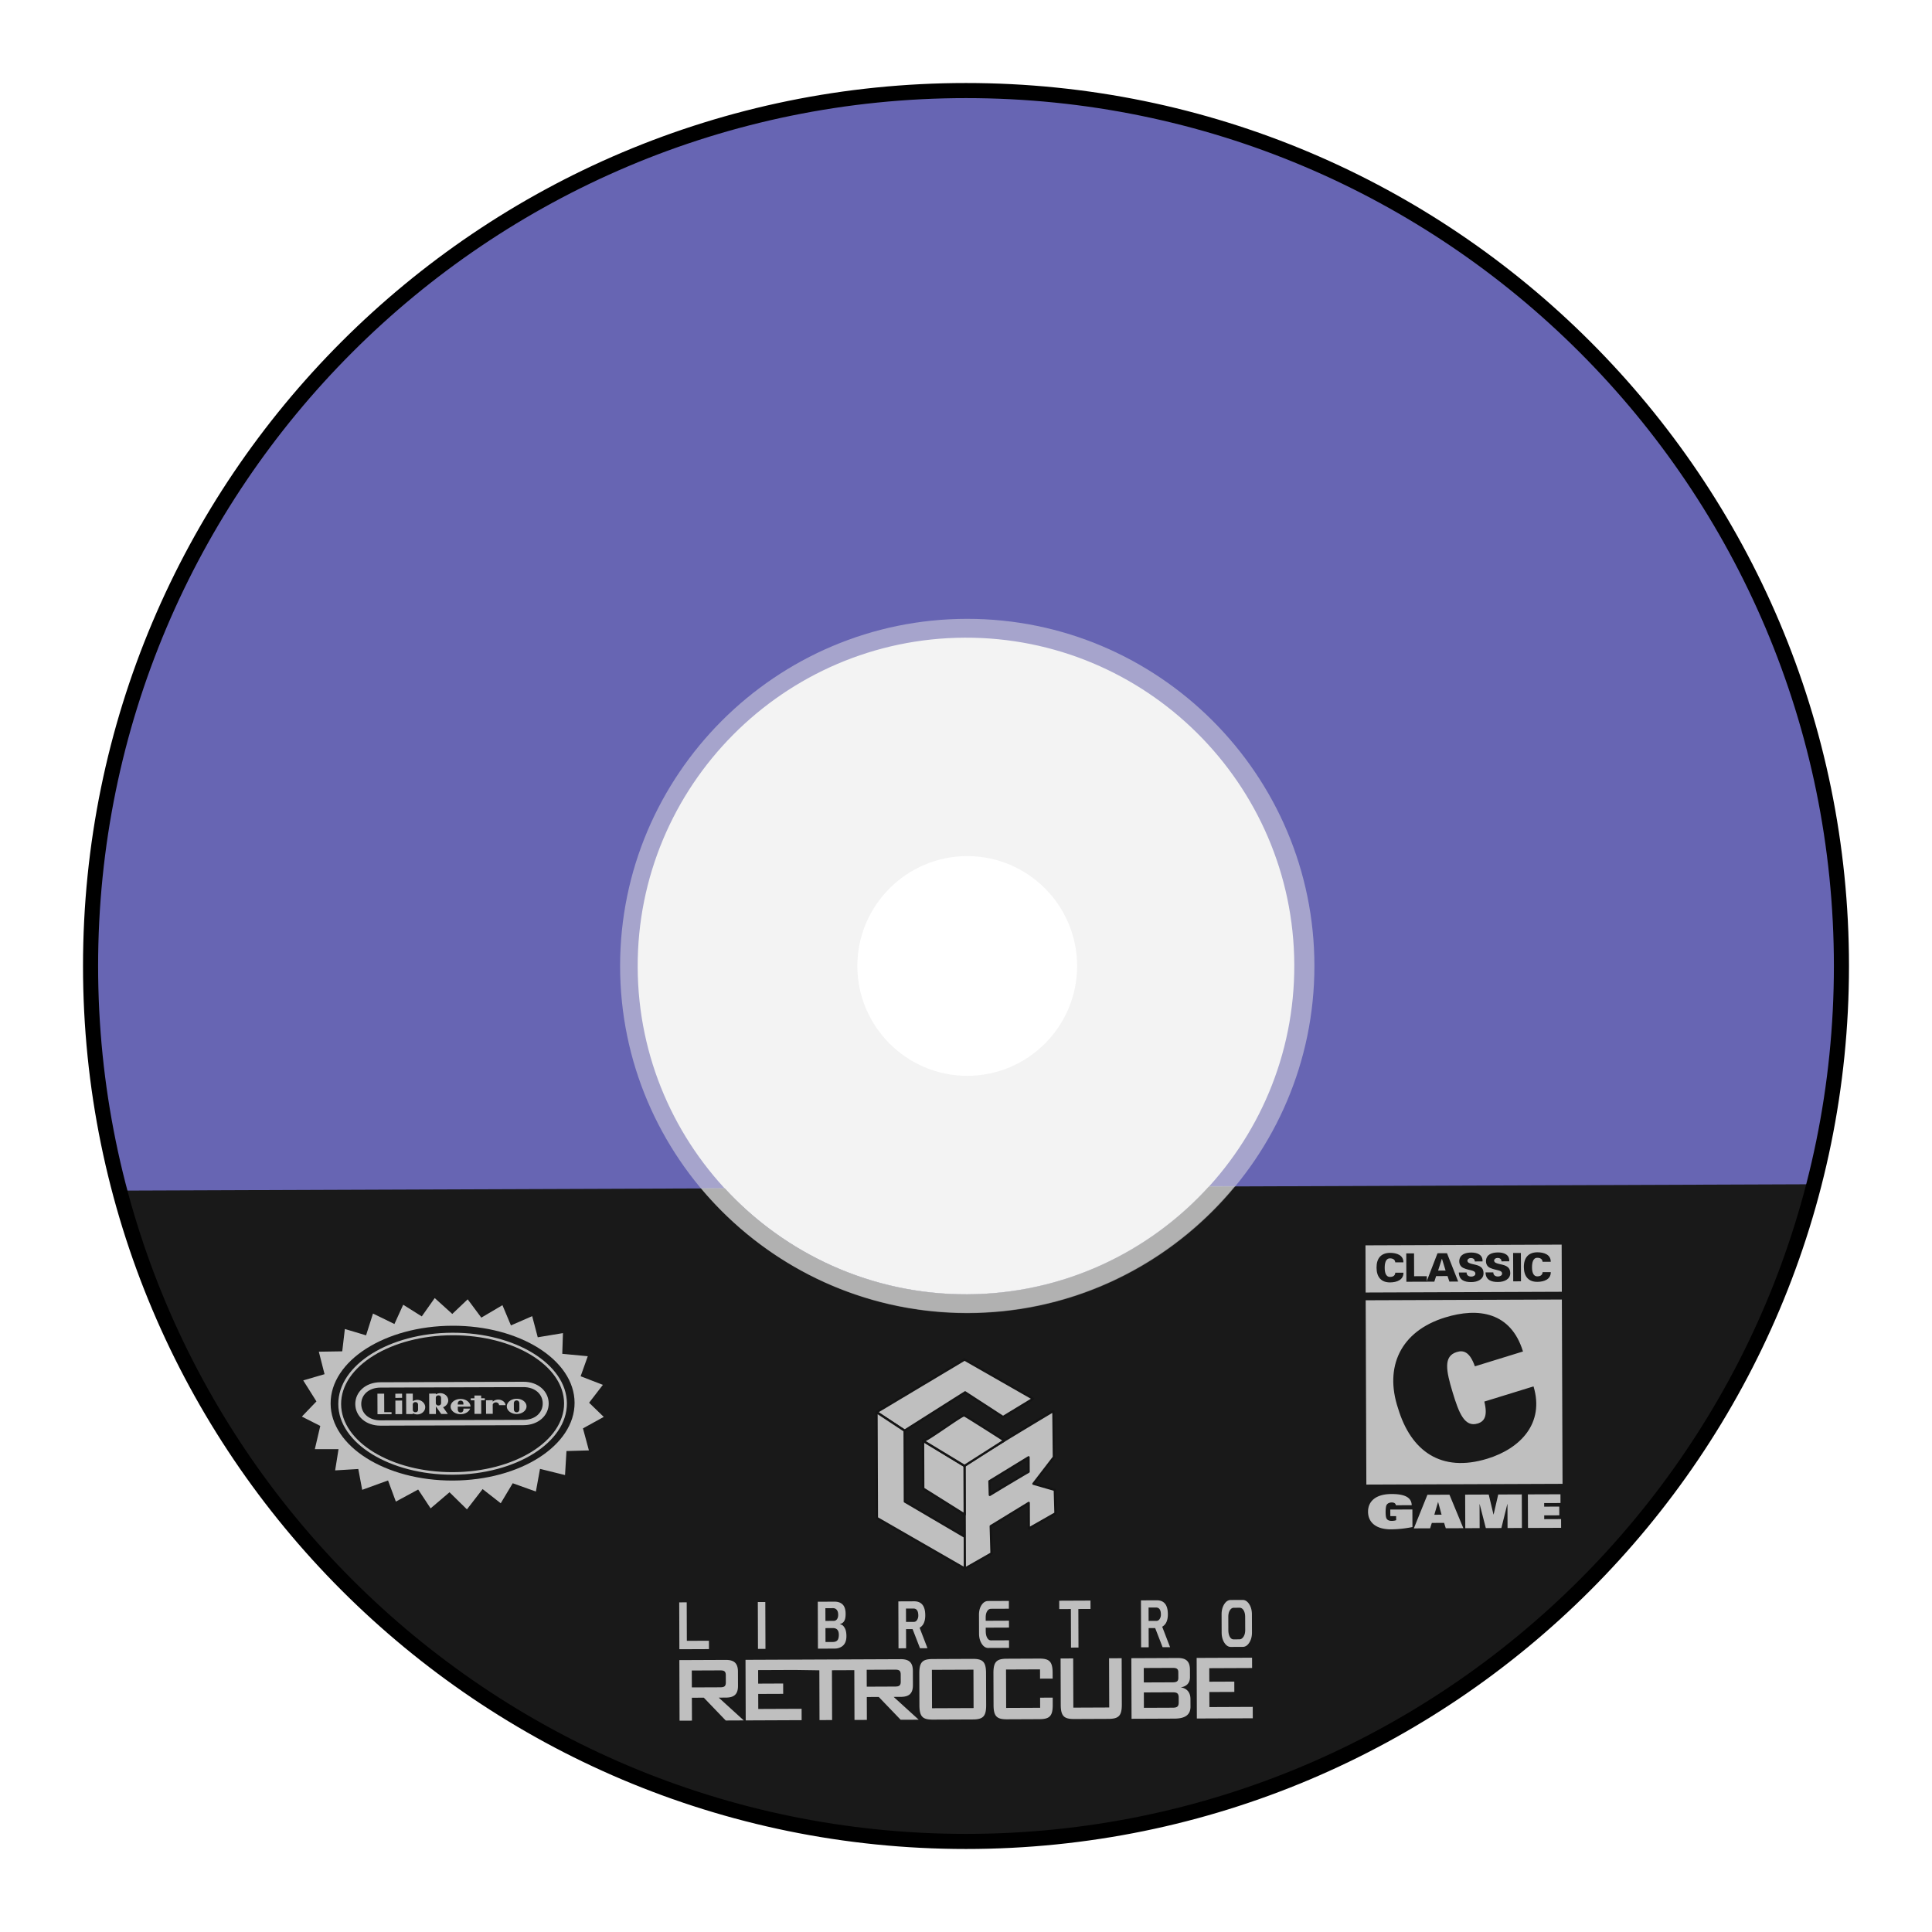 <svg xmlns="http://www.w3.org/2000/svg" xml:space="preserve" width="256" height="256" viewBox="0 0 341.333 341.333"><path d="M170.885 228.673c-31.99.12-58.104-25.806-58.224-57.788-.12-31.984 25.798-58.104 57.788-58.224 31.984-.12 58.097 25.805 58.217 57.788.12 31.984-25.797 58.104-57.781 58.224M170.085 16C84.66 16.322 15.682 85.827 16.002 171.247s69.82 154.406 155.246 154.086c85.402-.322 154.406-69.827 154.086-155.247-.322-85.421-69.846-154.405-155.247-154.085" style="fill:#6765b3;fill-opacity:1;fill-rule:nonzero;stroke:none;stroke-width:1.333"/><path d="M213.595 209.628c-10.568 11.637-25.788 18.981-42.71 19.044-16.924.064-32.202-7.165-42.858-18.723l-106.877.402c17.577 66.41 78.19 115.252 150.099 114.981 71.886-.27 132.144-49.565 149.228-116.105z" style="fill:#191919;fill-opacity:1;fill-rule:nonzero;stroke:none;stroke-width:1.333"/><path d="m122.22 295.133.01 2.987 5.004-.02c.687-.004 1.001-.15.999-.855l-.004-1.287c-.003-.705-.319-.849-1.004-.846zm-2.195-1.837 8.194-.035c1.464-.005 2.152.572 2.158 2.065l.008 2.511c.005 1.493-.679 2.077-2.143 2.083l-1.26.005 4.425 4.026-3.189.015-3.87-4.03-2.113.009.014 4.045-2.188.01zm33.107 4.694-.01-2.986 5.006-.022c.685-.003 1.001.142 1.003.847l.005 1.285c0 .706-.314.852-.999.855zm4.752 1.806 1.26-.005c1.465-.007 2.15-.59 2.144-2.084l-.008-2.51c-.005-1.494-.693-2.072-2.157-2.065l-27.412.115.036 10.704 9.881-.042-.007-2.012-7.656.032-.009-2.656 4.413-.017-.007-1.825-4.412.019-.008-2.387 6.42-.027 4.394.064.03 8.796 2.224-.009-.03-8.796 3.954-.016.03 8.796 2.188-.009-.014-4.045 2.114-.01 3.87 4.03 3.188-.013zm14.121 1.974-.022-6.785-7.342.03.023 6.785zm-7.222-8.662 7.045-.03c1.799-.008 2.375.508 2.381 2.52l.019 5.643c.008 2.013-.565 2.533-2.364 2.541l-7.045.03c-1.798.008-2.375-.508-2.382-2.522l-.018-5.642c-.007-2.01.566-2.532 2.364-2.54m12.954 1.853.023 6.784 6.006-.025-.007-1.785 2.226-.008.004 1.265c.007 2.012-.567 2.533-2.366 2.541l-5.709.024c-1.797.007-2.375-.509-2.381-2.52l-.02-5.644c-.006-2.012.568-2.533 2.365-2.54l5.71-.024c1.8-.008 2.375.508 2.382 2.52l.003 1.018-2.224.008-.005-1.639zm11.893 6.734 6.34-.027-.029-8.692 2.226-.009.028 8.174c.007 2.013-.567 2.533-2.366 2.541l-6.044.025c-1.797.008-2.374-.508-2.381-2.521l-.028-8.173 2.225-.01zm12.457-2.686.009 2.717 5.08-.021c.76-.003 1.073-.171 1.07-.96l-.002-.808c-.003-.788-.318-.952-1.078-.95zm-.015-4.315.01 2.55 5.078-.02c.687-.004 1.02-.15 1.017-.773l-.003-1.016c-.003-.621-.337-.765-1.022-.762zm-2.193-1.733 8.195-.035c1.464-.005 2.152.572 2.157 2.065l.004 1.307c.003 1.037-.588 1.663-1.644 1.812 1.113.161 1.727.905 1.73 2.047l.006 1.369c.004 1.43-.94 2.099-2.811 2.107l-7.601.032zm11.537-.049 9.788-.041.007 1.825-7.564.032.008 2.385 4.413-.018.005 1.825-4.412.019.01 2.656 7.655-.034.007 2.014-9.881.041zm-86.161-1.557-5.227.021-.028-8.28 1.323-.007.023 6.802 3.904-.016zm8.631-8.317 1.323-.005.028 8.28-1.323.006zm11.95 4.607.008 2.454 1.268-.005q.578-.002.833-.3.255-.294.254-.978-.004-1.179-1.048-1.176zm-.012-3.52.008 2.247 1.44-.005q.398-.002.607-.304.208-.304.206-.76 0-.584-.253-.884a.8.8 0 0 0-.652-.299zm1.625 7.136-2.942.014-.028-8.292 2.95-.014c.55 0 .99.13 1.326.399q.638.506.644 1.739.002.83-.22 1.234-.238.468-.847.606.36.06.575.236.156.133.342.454.288.496.292 1.419.005 1.358-.89 1.89-.536.314-1.202.315m12.613-7.071.008 2.36 1.39-.007q.36 0 .58-.365.202-.323.2-.75-.004-1.247-.87-1.243zm2.48 7.008-1.313-3.38-1.155.005.012 3.386-1.343.005-.027-8.292 2.784-.012q1.962-.008 1.97 2.46.003.962-.346 1.565a1.8 1.8 0 0 1-.654.645l1.39 3.612zm11.611-3.631.003.6q.002.747.258 1.195.256.45.664.448l3.19-.013.005 1.336-3.682.015q-.666.004-1.14-.736t-.479-1.786l-.01-3.328q-.005-1.036.46-1.737.466-.702 1.14-.705l3.683-.015-.004 1.377-3.128.012q-.426.001-.682.388-.286.428-.284 1.156l.003.572 4.108-.017.004 1.221zm16.387 3.513-1.322.006-.023-6.812-2.055.009-.004-1.48 5.523-.024.005 1.48-2.147.009zm12.382-7.07.008 2.36 1.391-.007q.36 0 .58-.365.2-.323.2-.75-.005-1.247-.87-1.243zm2.48 7.008-1.313-3.38-1.155.005.012 3.386-1.342.005-.027-8.292 2.784-.012q1.962-.008 1.97 2.46.003.962-.346 1.565a1.8 1.8 0 0 1-.655.645l1.391 3.612zm14.585-5.338q-.002-.745-.281-1.191-.28-.444-.696-.443l-1.027.004q-.415 0-.697.45-.281.446-.277 1.193l.007 2.281q.004.748.258 1.203.256.454.664.453l1.036-.004q.417 0 .72-.465.304-.462.302-1.199zm1.203 2.733q.003 1.046-.47 1.794-.476.75-1.14.751l-2.12.01q-.674.003-1.149-.742-.474-.745-.478-1.79l-.011-3.214q-.003-1.059.467-1.8.47-.743 1.144-.747l2.118-.009q.666 0 1.146.737.478.738.482 1.796z" style="fill:#bfbfbf;fill-opacity:1;fill-rule:nonzero;stroke:none;stroke-width:1.333"/><path d="m240 218.808.036 9.55.004 1.358.123 32.78.004 1.164.03 8.34 37.136-.142-.03-8.34-.004-1.164-.123-32.778-.005-1.359-.035-9.55z" style="fill:#191919;fill-opacity:1;fill-rule:nonzero;stroke:none;stroke-width:1.333"/><path d="m275.939 229.591.12 32.563-34.66.132-.12-32.563zm-34.666-1.237-.03-8.335 34.66-.13.03 8.333zm4.355 38.344 3.902-.015.012 3.104a20 20 0 0 1-3.775.408c-2.727.01-4.064-1.29-4.07-3.105-.008-1.815 1.32-3.126 4.131-3.136 2.328-.008 3.547.586 3.583 1.974l-2.81.011a.46.46 0 0 0-.233-.387 1 1 0 0 0-.493-.104c-.45.001-.744.184-.89.422s-.185.822-.183 1.322c.003.576.066.97.204 1.158.178.246.473.352.86.35.284 0 .556-.034.797-.126l-.003-.715-1.028.004zm7.78.914.652-2.236h.021l.607 2.23zm2.672-3.541-3.892.015-2.4 5.938 2.873-.012.302-.953 2.17-.008.298.952 3.104-.012zm10.247 1.653h-.022l-1.053 4.241-2.748.01-1.085-4.232h-.022l.016 4.237-2.538.009-.022-5.928 4.164-.016.842 3.528h.021l.815-3.535 4.164-.016.021 5.93-2.537.009zm3.607-1.706 5.758-.02.007 1.543-2.884.01v.633l2.665-.01.007 1.543-2.664.01v.666l2.98-.012.006 1.544-5.852.023z" style="fill:#bfbfbf;fill-opacity:1;fill-rule:nonzero;stroke:none;stroke-width:1.333"/><path d="M246.503 223.023c-.036-.452-.373-.707-.936-.706-.79.004-.93.942-.928 1.692.003.728.164 1.59.94 1.587.577-.003.905-.261.93-.74l1.442-.005c.025 1.263-1.167 1.712-2.368 1.717-1.545.005-2.379-.929-2.385-2.609-.007-1.68.821-2.593 2.365-2.613 1.201-.004 2.397.408 2.381 1.672zm1.966 3.43-.02-5.014 1.374-.005.015 4.042 2.245-.01.004.974z" style="fill:#191919;fill-opacity:1;fill-rule:nonzero;stroke:none;stroke-width:1.333"/><path d="m254.073 224.48.665-2.085h.02l.64 2.08zm1.574-3.068-1.676.005-1.937 5.021 1.373-.005.32-.98 2.011-.007.333.978 1.551-.007zm4.904 1.453q.007-.29-.18-.444-.177-.157-.53-.157c-.315 0-.588.21-.588.46 0 .368.44.485.805.581.832.212 2.041.29 2.045 1.644.004 1.056-1.024 1.56-2.17 1.564-1.154.004-2.171-.332-2.196-1.693l1.373-.004c-.005.472.339.727.833.725.316 0 .72-.17.719-.502-.003-.682-1.019-.531-2.097-1.007-.503-.22-.752-.677-.754-1.219.05-1.188 1.08-1.518 2.116-1.522 1.023-.003 2.075.36 1.998 1.569zm4.719-.018q.007-.29-.18-.444-.177-.157-.53-.157c-.315 0-.589.21-.589.46.001.368.442.485.806.581.832.212 2.041.29 2.045 1.644.004 1.056-1.024 1.56-2.17 1.564-1.154.004-2.171-.332-2.197-1.693l1.374-.004c-.005.472.338.727.833.725.316 0 .72-.17.719-.502-.003-.682-1.019-.531-2.098-1.007-.502-.22-.752-.677-.753-1.219.05-1.188 1.08-1.518 2.116-1.522 1.023-.003 2.075.36 1.997 1.569zm2.075 3.533-.018-5.012 1.373-.005.019 5.013zm5.186-3.456c-.036-.452-.373-.707-.936-.705-.79.004-.93.941-.928 1.692.003.728.164 1.589.94 1.586.576-.003.906-.261.93-.74l1.442-.005c.025 1.263-1.166 1.712-2.368 1.718-1.545.005-2.38-.93-2.386-2.61-.005-1.68.82-2.593 2.366-2.613 1.202-.004 2.398.408 2.382 1.672zm-1.598 22.016c1.97 6.527-2.325 10.974-8.132 12.764-8.206 2.534-13.525-1.348-15.792-8.86-2.453-7.312.388-13.64 8.303-16.082 5.903-1.822 11.63-.936 13.76 6.01l-8.497 2.623c-.942-2.65-2.072-2.875-3.208-2.525-2.4.74-1.875 3.304-.727 7.11 1.09 3.607 2.095 6.238 4.43 5.518 1.2-.37 1.794-1.343 1.171-3.876zM79.906 234.323c11.901-.041 21.575 6.05 21.607 13.601.03 7.554-9.592 13.71-21.494 13.75s-21.576-6.048-21.606-13.602c-.032-7.552 9.592-13.708 21.493-13.75" style="fill:#191919;fill-opacity:1;fill-rule:nonzero;stroke:none;stroke-width:1.333"/><path d="M101.512 247.824c-.03-7.552-9.705-13.643-21.607-13.601-11.901.04-21.524 6.197-21.493 13.75.03 7.551 9.705 13.642 21.607 13.602 11.9-.042 21.524-6.198 21.493-13.75m2.568 0 2.587 2.505-3.674 2.027 1.05 3.89-3.962.114-.254 4.243-4.422-1.094-.728 4.004-4.094-1.464-2.116 3.536-3.203-2.505-2.768 3.585-3.079-3.025-3.338 2.845-2.2-3.329-3.942 2.132-1.381-3.733-4.565 1.657-.69-3.681-4.09.246.598-3.754-4.185-.001.961-4.1-3.252-1.65 2.572-2.682-2.333-3.71 3.767-1.1-1.01-3.973 4.136-.064.463-3.947 3.747 1.12 1.222-3.849 3.787 1.85 1.55-3.406 3.282 2.061 2.287-3.24 3.104 2.806 2.72-2.584 2.409 3.236 3.733-2.203 1.499 3.576 3.753-1.635.984 3.734 4.454-.738-.122 3.658 4.507.426-1.261 3.538 3.929 1.518z" style="fill:#bfbfbf;fill-opacity:1;fill-rule:nonzero;stroke:none;stroke-width:1.333"/><path d="M60.265 248.067c-.028-6.667 8.787-12.122 19.647-12.16 10.861-.036 19.72 5.358 19.747 12.025s-8.786 12.121-19.647 12.159c-10.861.037-19.719-5.358-19.747-12.024m19.748 12.476c11.136-.04 20.17-5.696 20.143-12.612-.03-6.918-9.11-12.514-20.245-12.475-11.135.037-20.171 5.696-20.143 12.612.03 6.917 9.11 12.513 20.245 12.475" style="fill:#bfbfbf;fill-opacity:1;fill-rule:nonzero;stroke:none;stroke-width:1.333"/><path d="m92.475 250.85-25.216.087c-2.13.015-3.43-1.284-3.436-2.881-.007-1.599 1.29-2.895 3.412-2.905l25.216-.087c2.122-.004 3.428 1.284 3.434 2.883.007 1.597-1.28 2.904-3.41 2.904m-.016-6.73-25.242.086c-2.67.004-4.457 1.76-4.449 3.858.01 2.098 1.807 3.82 4.485 3.812l25.235-.086c2.677-.01 4.461-1.746 4.453-3.843-.009-2.099-1.81-3.841-4.482-3.827" style="fill:#bfbfbf;fill-opacity:1;fill-rule:nonzero;stroke:none;stroke-width:1.333"/><path d="m83.816 246.555 1.192-.004.003.486.644-.003.001.358-.644.001.01 2.398-1.194.004-.008-2.398-.648.003-.001-.356.648-.003zm-13.964.887 1.192-.004.009 2.401-1.192.004zm-.008-1.212 1.195-.003.002.737-1.194.004zm21.918 2.236v.507c.002.384-.246.54-.484.542-.24.001-.488-.156-.49-.538l-.002-.518s0-.356-.002-.501c-.001-.38.247-.539.484-.539.239 0 .49.155.49.536 0 .146.002.414.004.51zm-.484-1.344c-.963.003-1.74.61-1.738 1.353.004.746.787 1.347 1.748 1.343.963-.003 1.739-.61 1.736-1.355-.002-.744-.785-1.345-1.746-1.341m-18.352 1.061c-.001-.372.28-.468.465-.468.19 0 .468.094.47.466v.426l.002.428c.003.37-.276.468-.464.47-.186 0-.468-.096-.469-.467l-.003-.425zm-1.176-1.965.015 3.61 1.178-.003.002-.14c.456.26.97.257 1.37.086.107-.047.814-.357.811-1.193-.003-.633-.663-1.324-1.52-1.252a1.7 1.7 0 0 0-.673.217l-.006-1.33zm9.207 1.456a.5.5 0 0 1 .417-.22h.001-.001a.5.5 0 0 1 .421.217c.076.12.08.26.079.471l-.995.004c-.002-.212.002-.352.078-.472m.918 1.337c.001.44-.316.539-.492.539s-.498-.096-.5-.535l-.001-.496 2.244-.008c-.003-.745-.795-1.358-1.763-1.356-.97.004-1.753.61-1.75 1.355.004.744.792 1.345 1.76 1.341.805-.003 1.482-.422 1.688-.989l-1.188.004zm-13.988.482-.014-3.271-1.193.004.013 3.27.002.358 1.193-.004 1.292-.005-.003-.356zm20.273-1.235 1.168-.004c-.124-.775-.922-.996-1.33-.985a1.5 1.5 0 0 0-.95.366c-.002-.06-.002-.253-.002-.253l-1.182.005.01 2.4 1.183-.004-.008-1.576c-.001-.21.24-.443.564-.444s.545.23.547.44zm-11.164-.838-.002-.427c-.001-.369.28-.468.466-.468.189 0 .466.095.468.466v.428s.004.304.004.426c0 .372-.276.468-.466.468-.185.001-.468-.092-.469-.464zm2.198.02c-.004-.836-.713-1.143-.82-1.19a1.56 1.56 0 0 0-1.37.097l-.003-.139-1.179.004.016 3.61 1.176-.003-.005-1.33.015.008.929 1.318 1.167-.004-.838-1.19c.547-.197.914-.706.912-1.181m98.018 2.906 5.31-3.228-12.111-6.917-15.55 9.293 4.954 3.267 10.692-6.771z" style="fill:#bfbfbf;fill-opacity:1;fill-rule:nonzero;stroke:none;stroke-width:1.333"/><path d="m155.236 249.501 4.58 3.023 10.59-6.704a.19.19 0 0 1 .205 0l6.605 4.291 4.912-2.988-11.716-6.692zm4.579 3.46a.2.2 0 0 1-.106-.03l-4.953-3.269a.204.204 0 0 1 .008-.342l15.548-9.294a.19.19 0 0 1 .193 0l12.111 6.915a.21.21 0 0 1 .1.175.2.2 0 0 1-.096.175l-5.31 3.228a.18.18 0 0 1-.202-.003l-6.601-4.288-10.591 6.704a.2.2 0 0 1-.101.029" style="fill:#141414;fill-opacity:1;fill-rule:nonzero;stroke:none;stroke-width:1.333"/><path d="m159.814 252.76.046 12.52 10.588 6.22.021 5.633-15.539-8.939-.068-18.7z" style="fill:#bfbfbf;fill-opacity:1;fill-rule:nonzero;stroke:none;stroke-width:1.333"/><path d="m155.125 268.076 15.148 8.714-.019-5.174-10.49-6.16a.2.2 0 0 1-.1-.175l-.045-12.41-4.561-3.01zm15.345 9.257a.2.2 0 0 1-.097-.027l-15.538-8.936a.2.2 0 0 1-.1-.176l-.068-18.7a.19.19 0 0 1 .102-.176c.06-.04.138-.032.198.005l4.952 3.267c.056.037.09.101.091.17l.044 12.403 10.49 6.162c.06.036.1.101.1.173l.02 5.633a.2.2 0 0 1-.097.175.2.2 0 0 1-.097.027" style="fill:#141414;fill-opacity:1;fill-rule:nonzero;stroke:none;stroke-width:1.333"/><path d="m174.872 264.113-.07-2.414 6.92-4.235.01 2.548a589 589 0 0 0-6.86 4.101m11.6 3.255-.122-4.147-3.775-1.081 3.608-4.693-.082-8.074s-.054.03-.15.087l-.003-.087s-15.548 9.3-15.546 9.607l.03 8.059.036 10.093 4.703-2.677-.14-4.82 6.72-4.112.016 4.524z" style="fill:#bfbfbf;fill-opacity:1;fill-rule:nonzero;stroke:none;stroke-width:1.333"/><path d="m175 261.81.057 1.957a620 620 0 0 1 6.48-3.872l-.008-2.08zm-.127 2.504a.2.2 0 0 1-.095-.024.2.2 0 0 1-.101-.17l-.07-2.417a.2.2 0 0 1 .095-.177l6.921-4.235a.2.2 0 0 1 .196-.003.2.2 0 0 1 .099.175l.009 2.547a.2.2 0 0 1-.097.174 570 570 0 0 0-6.859 4.102.2.2 0 0 1-.099.028m-4.274-5.259.064 17.737 4.31-2.456-.136-4.696a.2.2 0 0 1 .096-.177l6.72-4.113a.2.2 0 0 1 .196-.003.2.2 0 0 1 .099.174l.015 4.186 4.31-2.456-.112-3.875-3.637-1.044a.2.2 0 0 1-.133-.13.2.2 0 0 1 .033-.187l3.565-4.638-.078-7.722-.028-.01c-5.884 3.522-14.556 8.78-15.284 9.41m-.128 18.277a.2.2 0 0 1-.1-.026.2.2 0 0 1-.096-.174l-.067-18.153c0-.159-.001-.421 15.644-9.78a.19.19 0 0 1 .173-.012.2.2 0 0 1 .175.01.2.2 0 0 1 .097.173l.083 8.074q0 .071-.043.127l-3.426 4.456 3.494 1.001c.082.024.139.1.142.188l.12 4.146a.2.2 0 0 1-.1.181l-4.703 2.679a.18.18 0 0 1-.193-.003.2.2 0 0 1-.096-.172l-.016-4.174-6.327 3.874.136 4.701a.2.2 0 0 1-.101.18l-4.703 2.679a.2.2 0 0 1-.093.025" style="fill:#141414;fill-opacity:1;fill-rule:nonzero;stroke:none;stroke-width:1.333"/><path d="m170.403 258.98-7.314-4.433.03 8.451 7.316 4.588z" style="fill:#bfbfbf;fill-opacity:1;fill-rule:nonzero;stroke:none;stroke-width:1.333"/><path d="m163.315 262.884 6.923 4.344-.031-8.134-6.921-4.195zm7.12 4.903a.2.2 0 0 1-.103-.03l-7.313-4.587a.2.2 0 0 1-.093-.17l-.03-8.452a.2.2 0 0 1 .096-.174.19.19 0 0 1 .196 0l7.314 4.432a.2.2 0 0 1 .096.172l.03 8.608c0 .072-.037.14-.098.176a.2.2 0 0 1-.095.025" style="fill:#141414;fill-opacity:1;fill-rule:nonzero;stroke:none;stroke-width:1.333"/><path d="M163.09 254.548c.394.238 6.9-4.643 7.28-4.488s7.058 4.432 7.058 4.432l-7.025 4.488z" style="fill:#bfbfbf;fill-opacity:1;fill-rule:nonzero;stroke:none;stroke-width:1.333"/><path d="M163.185 254.373h.004zm.383.23 6.832 4.14 6.66-4.252c-2.592-1.658-6.272-3.993-6.73-4.229-.33.093-1.932 1.183-3.225 2.061-1.995 1.356-3 2.016-3.537 2.28m6.836 4.576a.2.2 0 0 1-.1-.028l-7.314-4.43a.205.205 0 0 1-.069-.275c.047-.081.141-.121.22-.092.357-.06 2.315-1.39 3.75-2.367 2.782-1.893 3.315-2.206 3.55-2.114.387.157 6.405 4.01 7.09 4.45a.2.2 0 0 1 .093.17.2.2 0 0 1-.092.17l-7.027 4.487a.2.2 0 0 1-.101.03" style="fill:#141414;fill-opacity:1;fill-rule:nonzero;stroke:none;stroke-width:1.333"/><path d="M170.891 190.068c-10.697 0-19.417-8.698-19.417-19.401 0-10.71 8.72-19.415 19.417-19.415 10.704 0 19.403 8.705 19.403 19.415 0 10.703-8.7 19.401-19.403 19.401m.001-80.735c-33.819 0-61.338 27.535-61.338 61.334S137.073 232 170.892 232c33.784 0 61.329-27.534 61.329-61.333s-27.545-61.334-61.329-61.334" style="fill:#e6e6e6;fill-opacity:.49;fill-rule:nonzero;stroke:none;stroke-width:1.338"/><path d="m163.664 157.207-3.467.014c-7.926 8.728-19.34 14.236-32.033 14.283-12.693.048-24.15-5.373-32.143-14.041l-3.13.012C101.337 167.564 114.016 174 128.17 174c14.266 0 27.047-6.547 35.494-16.793" style="fill:#e6e6e6;fill-opacity:.49;fill-rule:nonzero;stroke:none;stroke-width:1.004" transform="scale(1.333)"/><path d="M170.667 16C85.239 16 16 85.245 16 170.667s69.239 154.666 154.667 154.666c85.401 0 154.666-69.245 154.666-154.666C325.333 85.245 256.068 16 170.667 16" style="fill:none;fill-opacity:1;fill-rule:nonzero;stroke:#000;stroke-width:2.667;stroke-miterlimit:4;stroke-dasharray:none"/></svg>